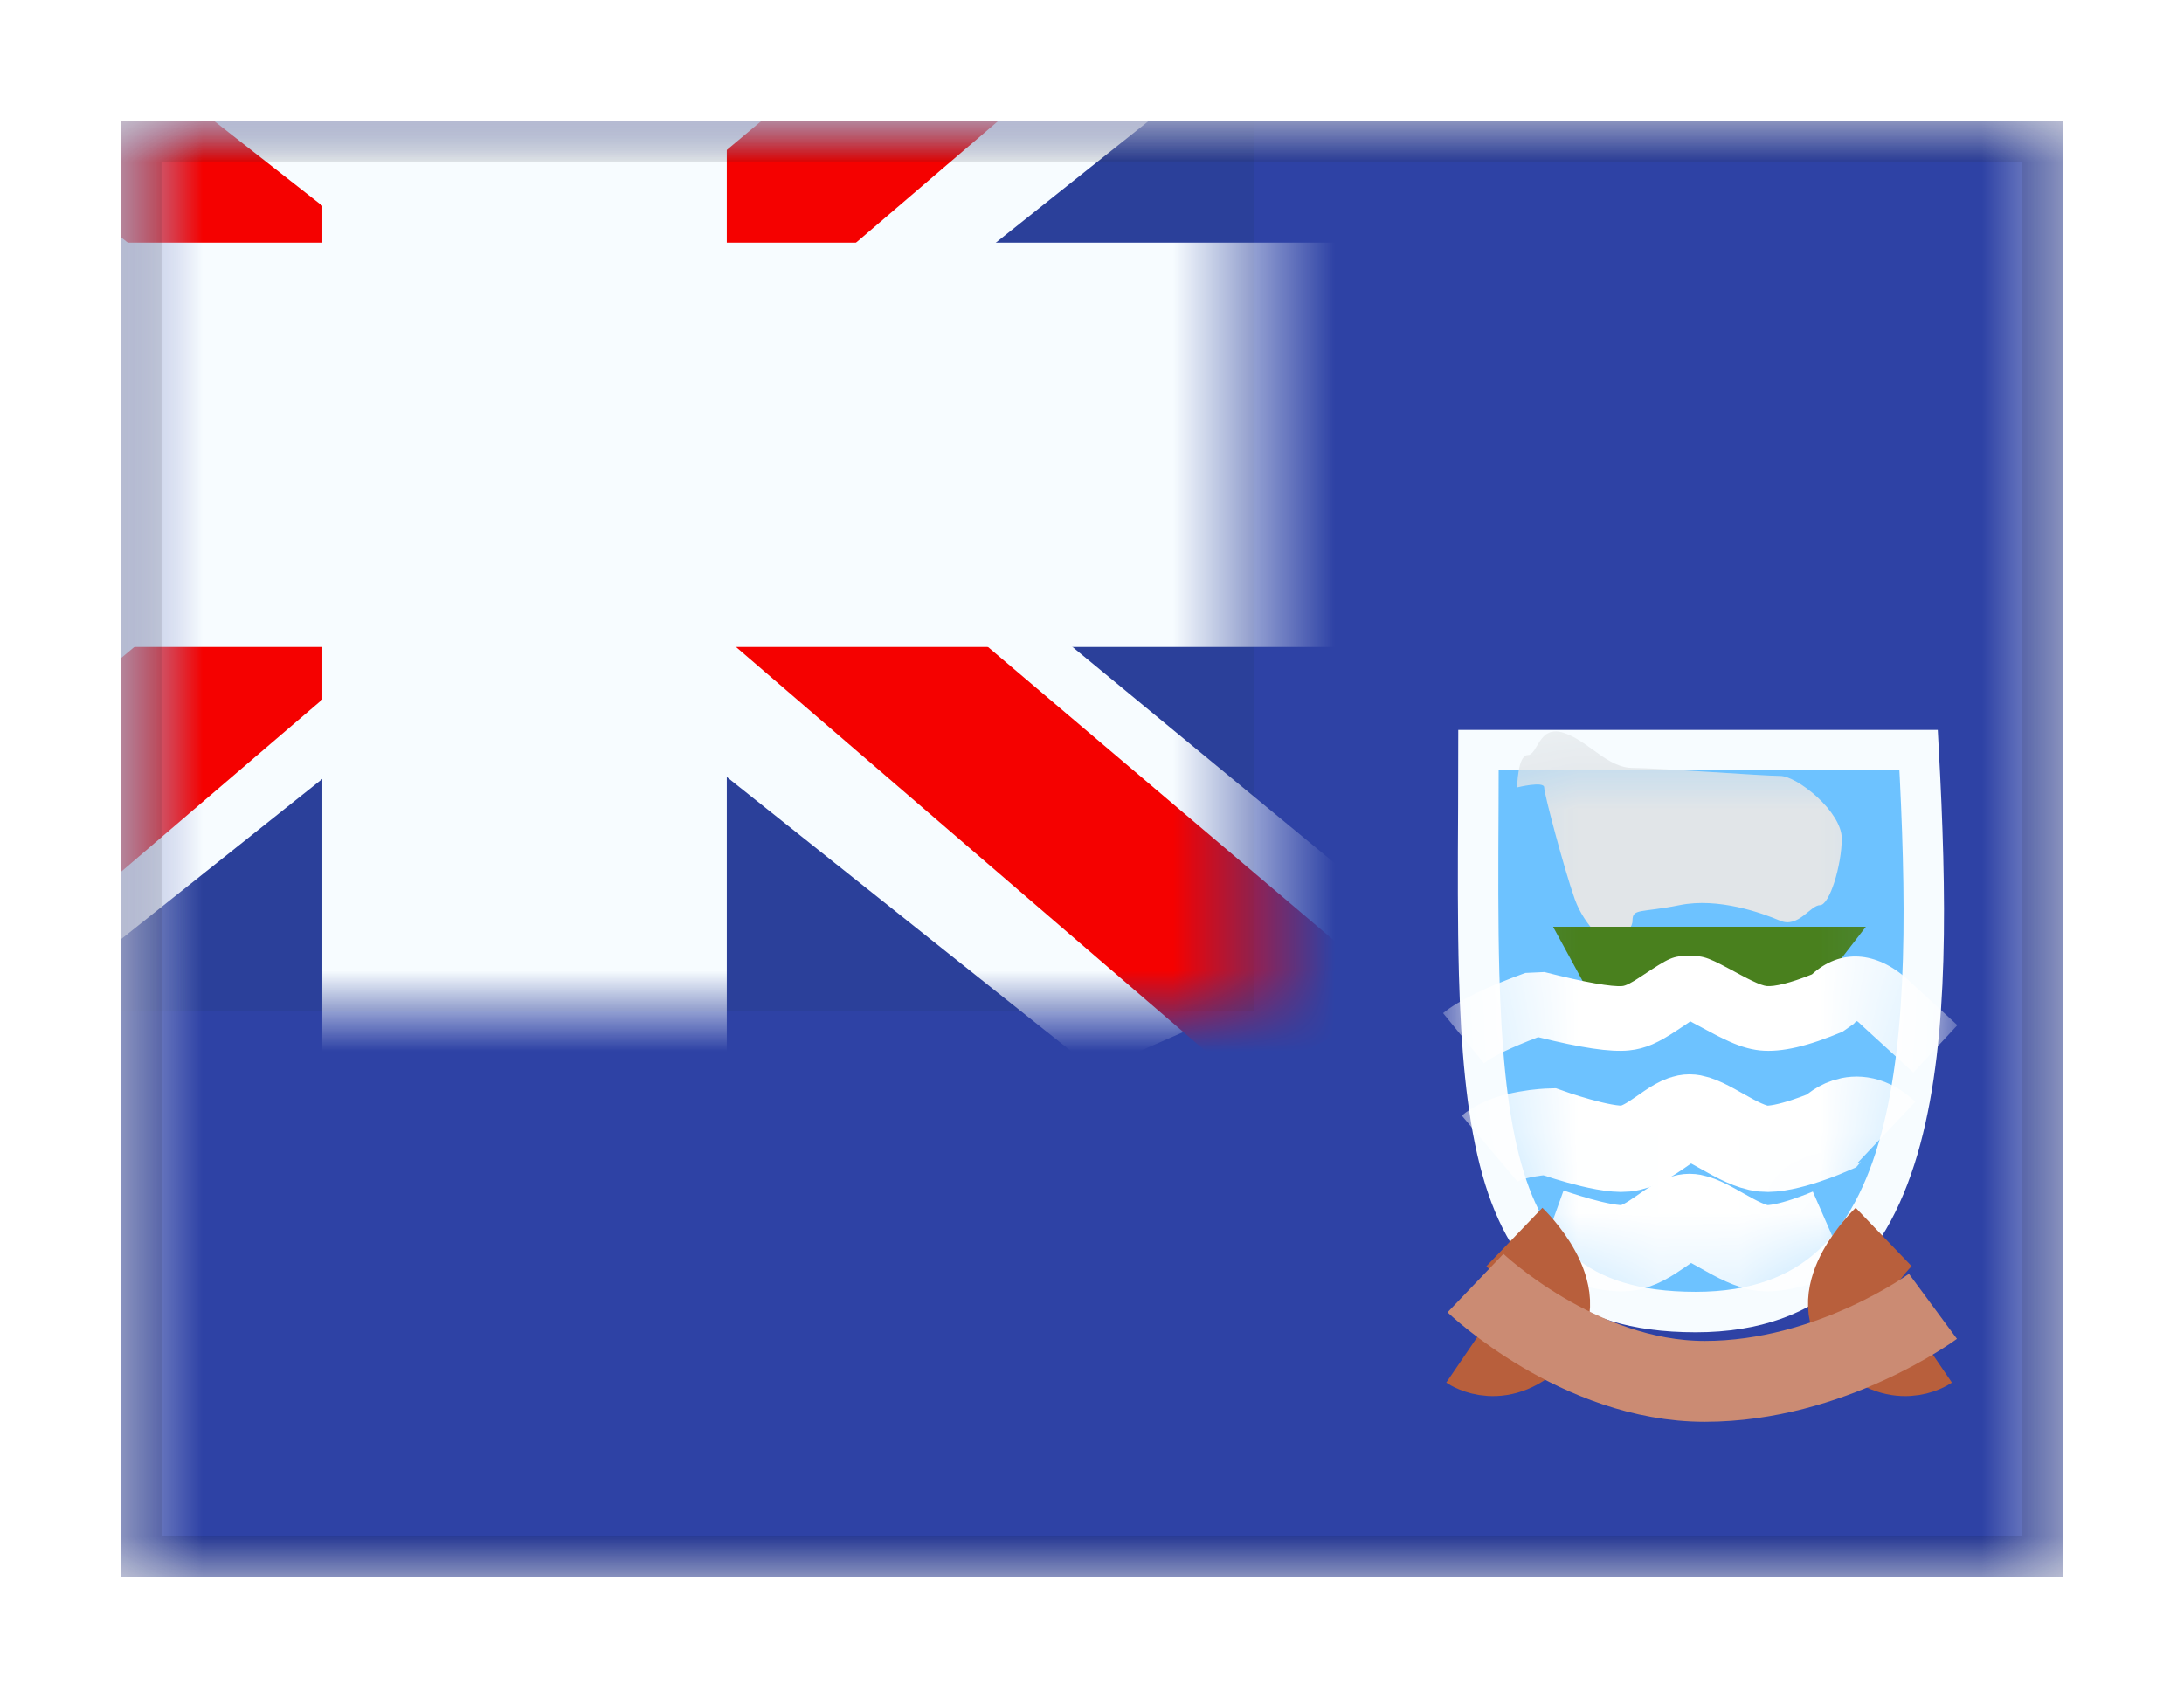 <svg viewBox="0 0 27 21" fill="none" xmlns="http://www.w3.org/2000/svg">
<g filter="url(#filter0_dd_701_23582)">
<g clip-path="url(#clip0_701_23582)">
<mask id="mask0_701_23582" style="mask-type:alpha" maskUnits="userSpaceOnUse" x="1" y="1" width="25" height="18">
<rect x="1.5" y="1" width="24" height="18" fill="white"/>
</mask>
<g mask="url(#mask0_701_23582)">
<path fill-rule="evenodd" clip-rule="evenodd" d="M1.5 1V19H25.5V1H1.5Z" fill="#2E42A5"/>
<mask id="mask1_701_23582" style="mask-type:alpha" maskUnits="userSpaceOnUse" x="1" y="1" width="25" height="18">
<path fill-rule="evenodd" clip-rule="evenodd" d="M1.5 1V19H25.5V1H1.5Z" fill="white"/>
</mask>
<g mask="url(#mask1_701_23582)">
<path d="M20.963 15.723C20.201 15.723 19.68 15.543 19.312 15.238C18.942 14.93 18.695 14.469 18.536 13.843C18.377 13.215 18.311 12.445 18.286 11.544C18.269 10.911 18.272 10.225 18.276 9.488C18.277 9.255 18.278 9.017 18.278 8.775H23.719C23.815 10.56 23.846 12.286 23.499 13.581C23.319 14.252 23.043 14.784 22.644 15.148C22.249 15.507 21.712 15.723 20.963 15.723Z" fill="#6DC2FF" stroke="#F7FCFF" stroke-width="0.5"/>
<mask id="mask2_701_23582" style="mask-type:alpha" maskUnits="userSpaceOnUse" x="18" y="8" width="7" height="8">
<path d="M20.963 15.723C20.201 15.723 19.68 15.543 19.312 15.238C18.942 14.93 18.695 14.469 18.536 13.843C18.377 13.215 18.311 12.445 18.286 11.544C18.269 10.911 18.272 10.225 18.276 9.488C18.277 9.255 18.278 9.017 18.278 8.775H23.719C23.815 10.56 23.846 12.286 23.499 13.581C23.319 14.252 23.043 14.784 22.644 15.148C22.249 15.507 21.712 15.723 20.963 15.723Z" fill="white" stroke="white" stroke-width="0.5"/>
</mask>
<g mask="url(#mask2_701_23582)">
<path fill-rule="evenodd" clip-rule="evenodd" d="M19.891 11.19C19.891 11.19 19.595 10.971 19.468 10.617C19.342 10.262 19.09 9.318 19.09 9.236C19.09 9.154 18.756 9.236 18.756 9.236C18.756 9.236 18.761 8.836 18.887 8.836C19.013 8.836 19.018 8.466 19.324 8.559C19.63 8.653 19.87 8.995 20.182 8.995C20.494 8.995 21.798 9.094 22.007 9.094C22.217 9.094 22.769 9.536 22.769 9.867C22.769 10.198 22.618 10.692 22.5 10.692C22.381 10.692 22.232 10.979 22.007 10.884C21.782 10.789 21.244 10.594 20.763 10.692C20.281 10.789 20.182 10.728 20.182 10.884C20.182 11.04 19.891 11.19 19.891 11.19Z" fill="#E1E5E8"/>
<path fill-rule="evenodd" clip-rule="evenodd" d="M19.2 10.959H23.067L22.401 11.82H19.669L19.2 10.959Z" fill="#49801E"/>
<path d="M19.15 14.722C19.15 14.722 19.818 14.961 20.097 14.932C20.407 14.9 20.68 14.547 20.887 14.547C21.093 14.547 21.491 14.9 21.799 14.932C22.079 14.961 22.625 14.722 22.625 14.722" stroke="white" stroke-width="1.067"/>
<path d="M18.416 13.702C18.647 13.507 19.15 13.492 19.15 13.492C19.15 13.492 19.818 13.731 20.097 13.702C20.407 13.67 20.68 13.317 20.887 13.317C21.093 13.317 21.491 13.67 21.799 13.702C22.079 13.731 22.625 13.492 22.625 13.492C22.625 13.492 22.929 13.149 23.312 13.511" stroke="white" stroke-width="1.067"/>
<path d="M18.346 12.647L17.84 12.027C18.038 11.866 18.371 11.706 18.857 11.53L19.093 11.519C19.597 11.648 19.934 11.704 20.057 11.692C20.098 11.688 20.166 11.655 20.29 11.572C20.643 11.338 20.678 11.319 20.887 11.319C21.079 11.319 21.118 11.338 21.518 11.554C21.593 11.594 21.621 11.608 21.661 11.627C21.745 11.668 21.806 11.688 21.839 11.692C21.935 11.701 22.129 11.657 22.4 11.548C22.752 11.227 23.198 11.261 23.582 11.61C23.838 11.844 24.043 12.032 24.198 12.176L23.654 12.762C23.501 12.62 23.297 12.434 23.043 12.202C22.942 12.11 22.963 12.11 22.918 12.159L22.78 12.256C22.36 12.433 22.028 12.515 21.759 12.488C21.615 12.473 21.476 12.426 21.315 12.348C21.261 12.323 21.222 12.303 21.138 12.258C20.945 12.153 20.872 12.119 20.887 12.119C20.921 12.119 20.874 12.145 20.733 12.239C20.505 12.39 20.347 12.467 20.137 12.488C19.905 12.511 19.544 12.455 19.016 12.324C18.673 12.454 18.445 12.566 18.346 12.647Z" fill="white"/>
</g>
<path d="M18.722 14.795C18.722 14.795 19.46 15.502 19.015 15.981C18.569 16.46 18.161 16.182 18.161 16.182" stroke="#B85F3C"/>
<path d="M23.287 14.795C23.287 14.795 22.549 15.502 22.995 15.981C23.441 16.46 23.849 16.182 23.849 16.182" stroke="#B85F3C"/>
<path d="M18.241 15.365C18.241 15.365 19.512 16.58 21.075 16.58C22.638 16.58 23.896 15.652 23.896 15.652" stroke="#CB8B73"/>
<rect x="-2.5" y="-2" width="18" height="14" fill="#2B409A"/>
<mask id="mask3_701_23582" style="mask-type:alpha" maskUnits="userSpaceOnUse" x="-3" y="-2" width="19" height="14">
<rect x="-2.5" y="-2" width="18" height="14" fill="white"/>
</mask>
<g mask="url(#mask3_701_23582)">
<path d="M-4.504 11L-0.543 12.737L15.59 -0.111L17.679 -2.693L13.444 -3.273L6.863 2.263L1.567 5.994L-4.504 11Z" fill="#F7FCFF"/>
<path d="M-3.962 12.217L-1.944 13.225L16.929 -2.933H14.095L-3.962 12.217Z" fill="#F50100"/>
<path d="M17.504 11L13.543 12.737L-2.59 -0.111L-4.679 -2.693L-0.444 -3.273L6.137 2.263L11.433 5.994L17.504 11Z" fill="#F7FCFF"/>
<path d="M17.369 11.873L15.351 12.882L7.315 5.964L4.932 5.191L-4.88 -2.684H-2.047L7.76 5.004L10.365 5.931L17.369 11.873Z" fill="#F50100"/>
<mask id="path-22-outside-1_701_23582" maskUnits="userSpaceOnUse" x="-4.5" y="-4" width="22" height="18" fill="black">
<rect fill="white" x="-4.5" y="-4" width="22" height="18"/>
<path fill-rule="evenodd" clip-rule="evenodd" d="M7.485 -2H5.485V4H-2.5V6H5.485V12H7.485V6H15.5V4H7.485V-2Z"/>
</mask>
<path fill-rule="evenodd" clip-rule="evenodd" d="M7.485 -2H5.485V4H-2.5V6H5.485V12H7.485V6H15.5V4H7.485V-2Z" fill="#F50100"/>
<path d="M5.485 -2V-3.5H3.985V-2H5.485ZM7.485 -2H8.985V-3.5H7.485V-2ZM5.485 4V5.5H6.985V4H5.485ZM-2.5 4V2.5H-4V4H-2.5ZM-2.5 6H-4V7.5H-2.5V6ZM5.485 6H6.985V4.5H5.485V6ZM5.485 12H3.985V13.5H5.485V12ZM7.485 12V13.5H8.985V12H7.485ZM7.485 6V4.5H5.985V6H7.485ZM15.5 6V7.5H17V6H15.5ZM15.5 4H17V2.5H15.5V4ZM7.485 4H5.985V5.5H7.485V4ZM5.485 -0.5H7.485V-3.5H5.485V-0.5ZM6.985 4V-2H3.985V4H6.985ZM-2.5 5.5H5.485V2.5H-2.5V5.5ZM-1 6V4H-4V6H-1ZM5.485 4.5H-2.5V7.5H5.485V4.5ZM6.985 12V6H3.985V12H6.985ZM7.485 10.5H5.485V13.5H7.485V10.5ZM5.985 6V12H8.985V6H5.985ZM15.5 4.5H7.485V7.5H15.5V4.5ZM14 4V6H17V4H14ZM7.485 5.5H15.5V2.5H7.485V5.5ZM5.985 -2V4H8.985V-2H5.985Z" fill="#F7FCFF" mask="url(#path-22-outside-1_701_23582)"/>
</g>
</g>
</g>
</g>
<rect x="1.75" y="1.25" width="23.5" height="17.5" stroke="black" stroke-opacity="0.1" stroke-width="0.5" shape-rendering="crispEdges"/>
</g>
<defs>
<filter id="filter0_dd_701_23582" x="0" y="0" width="27" height="21" filterUnits="userSpaceOnUse" color-interpolation-filters="sRGB">
<feFlood flood-opacity="0" result="BackgroundImageFix"/>
<feColorMatrix in="SourceAlpha" type="matrix" values="0 0 0 0 0 0 0 0 0 0 0 0 0 0 0 0 0 0 127 0" result="hardAlpha"/>
<feOffset dy="0.5"/>
<feGaussianBlur stdDeviation="0.75"/>
<feComposite in2="hardAlpha" operator="out"/>
<feColorMatrix type="matrix" values="0 0 0 0 0 0 0 0 0 0 0 0 0 0 0 0 0 0 0.1 0"/>
<feBlend mode="multiply" in2="BackgroundImageFix" result="effect1_dropShadow_701_23582"/>
<feColorMatrix in="SourceAlpha" type="matrix" values="0 0 0 0 0 0 0 0 0 0 0 0 0 0 0 0 0 0 127 0" result="hardAlpha"/>
<feOffset/>
<feGaussianBlur stdDeviation="0.5"/>
<feComposite in2="hardAlpha" operator="out"/>
<feColorMatrix type="matrix" values="0 0 0 0 0 0 0 0 0 0 0 0 0 0 0 0 0 0 0.11 0"/>
<feBlend mode="multiply" in2="effect1_dropShadow_701_23582" result="effect2_dropShadow_701_23582"/>
<feBlend mode="normal" in="SourceGraphic" in2="effect2_dropShadow_701_23582" result="shape"/>
</filter>
<clipPath id="clip0_701_23582">
<rect x="1.5" y="1" width="24" height="18" fill="white"/>
</clipPath>
</defs>
</svg>